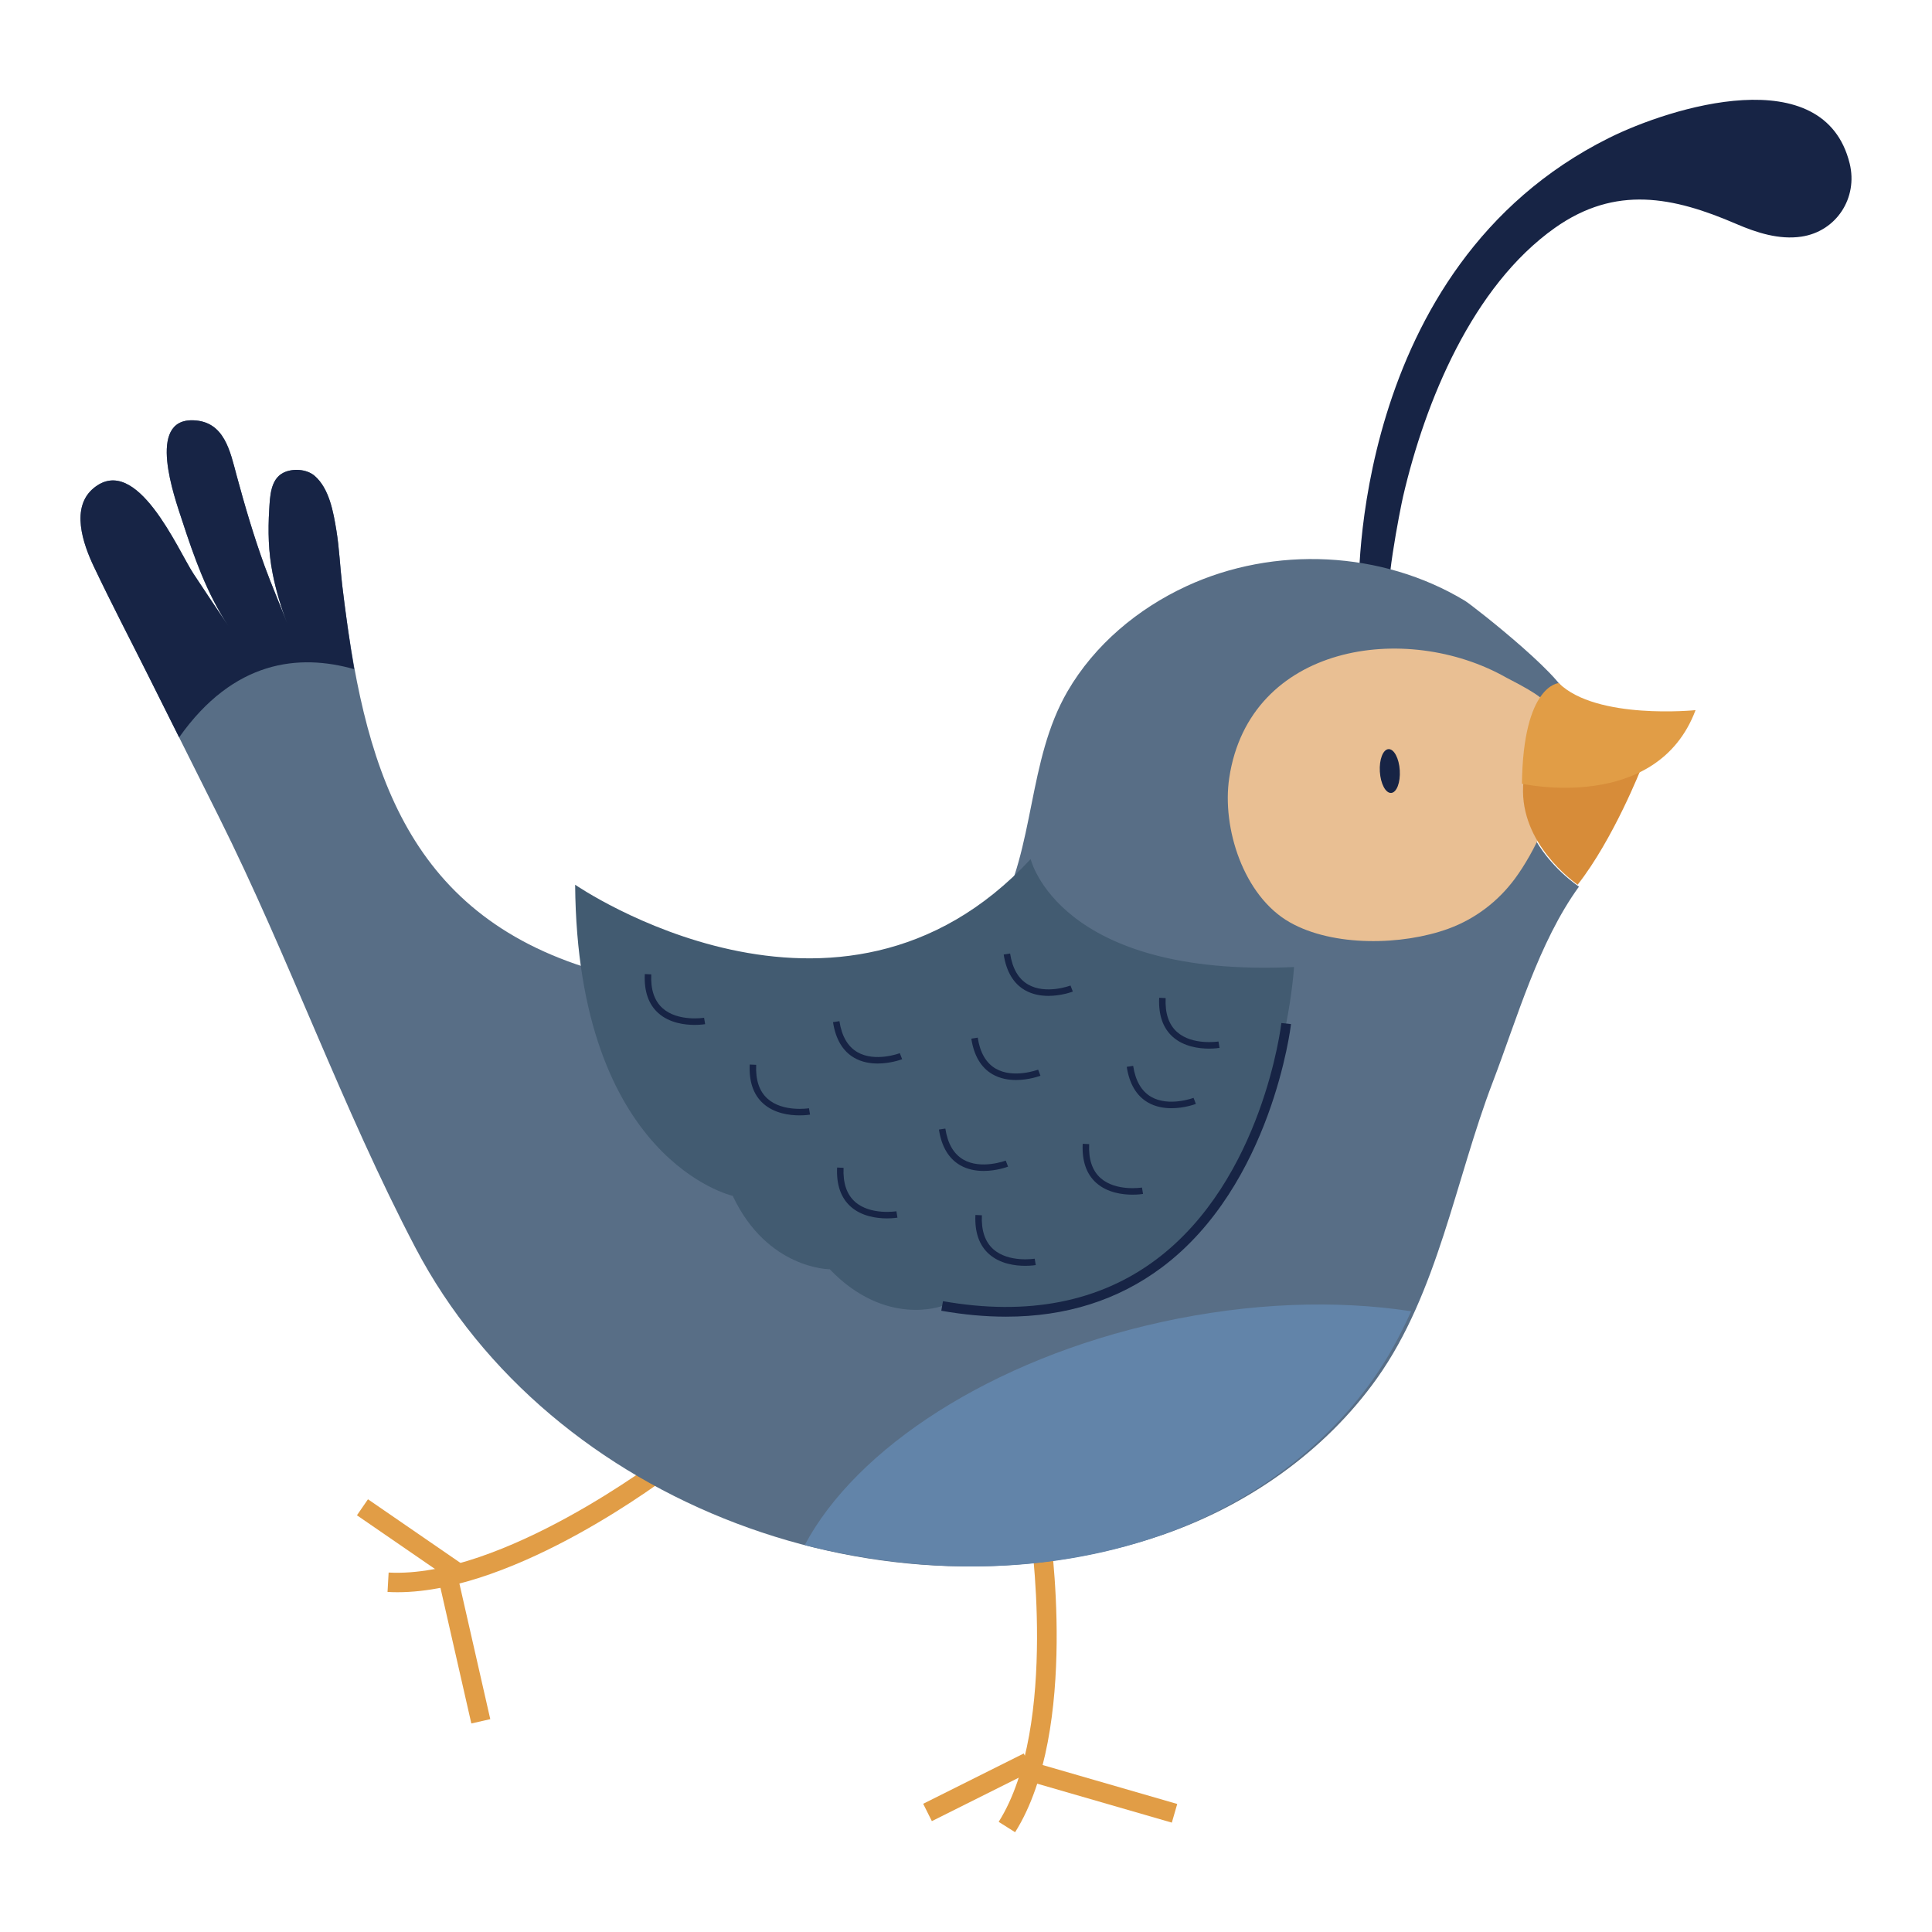 <?xml version="1.0" encoding="utf-8"?>
<!-- Designed by Vexels.com - 2020 All Rights Reserved - https://vexels.com/terms-and-conditions/  -->
<svg version="1.1" id="Capa_1" xmlns="http://www.w3.org/2000/svg" xmlns:xlink="http://www.w3.org/1999/xlink" x="0px" y="0px"
	 viewBox="0 0 1200 1200" enable-background="new 0 0 1200 1200" xml:space="preserve">
<g>
	<g>
		<g>
			<g>
				<g>
					<g>
						<path fill="#E19D46" d="M630.505,1138.018l-10.205-6.435c37.65-59.75,19.443-182.362,19.256-183.597l11.927-1.82
							C652.279,951.375,670.536,1074.49,630.505,1138.018z"/>
					</g>
				</g>
				<g>
					<g>
						
							<rect x="677.327" y="1065.496" transform="matrix(0.278 -0.961 0.961 0.278 -575.536 1460.403)" fill="#E19D46" width="12.06" height="94.841"/>
					</g>
				</g>
				<g>
					<g>
						
							<rect x="572.892" y="1104.443" transform="matrix(0.894 -0.447 0.447 0.894 -432.449 389.067)" fill="#E19D46" width="69.88" height="12.063"/>
					</g>
				</g>
			</g>
			<g>
				<g>
					<g>
						<path fill="#E19D46" d="M246.924,988.96c-2.088,0-4.168-0.057-6.224-0.179l0.682-12.041
							c70.458,3.762,168.98-71.271,169.963-72.035l7.377,9.555C414.661,917.388,321.022,988.96,246.924,988.96z"/>
					</g>
				</g>
				<g>
					<g>
						
							<rect x="282.209" y="975.458" transform="matrix(0.975 -0.222 0.222 0.975 -220.006 89.579)" fill="#E19D46" width="12.066" height="94.846"/>
					</g>
				</g>
				<g>
					<g>
						
							<rect x="247.782" y="920.672" transform="matrix(0.567 -0.824 0.824 0.567 -677.419 623.325)" fill="#E19D46" width="12.071" height="69.879"/>
					</g>
				</g>
			</g>
			<g>
				<g>
					<g>
						<path fill="#172445" d="M843.964,368.673c0,0-5.929-202.465,155.252-282.918c38.48-19.207,133.729-48.897,149.65,15.8
							c5.257,21.361-8.255,42.18-29.975,45.42c-13.78,2.056-27.69-2.381-40.483-7.899c-39.083-16.857-74.927-24.21-112.638,2.472
							c-51.253,36.264-80.588,107.879-94.296,166.876c-1.494,6.428-13.206,64.974-7.218,66.953L843.964,368.673z"/>
					</g>
				</g>
				<g>
					<g>
						<path fill="#586E86" d="M972.686,435.045c7.493-7.616-57.839-58.914-62.763-61.886
							c-51.595-31.134-118.517-34.326-173.105-9.018c-30.13,13.969-56.997,36.375-73.764,65.276
							c-25.003,43.095-19.894,96.618-43.873,140.013c-26.312,47.618-76.61,53.566-126.379,50.877
							c-41.861-2.262-84.008-5.927-124.179-17.918C250.67,567.177,225.685,473.877,212.521,363.2
							c-1.331-11.195-1.744-22.449-3.56-33.597c-1.836-11.267-4.364-26.126-13.518-34.038c-4.953-4.281-13.768-4.818-19.497-1.902
							c-8.024,4.086-8.24,14.993-8.719,22.714c-0.838,13.507-0.513,26.489,2.112,39.825c2.054,10.437,5.119,20.664,8.89,30.605
							c-4.453-11.739-9.51-23.235-13.807-35.048c-6.712-18.45-12.266-37.294-17.392-56.238
							c-4.079-15.074-7.524-33.813-26.995-34.468c-29.174-0.981-11.638,47.734-7.021,61.894
							c8.205,25.163,17.11,50.399,33.035,71.873c-3.644-4.915-21.822-32.3-25.897-38.498c-9.622-14.635-35.139-74.931-61.82-53.279
							c-14.768,11.986-6.741,34.769-0.028,48.903c10.832,22.805,22.556,45.242,33.85,67.83
							c14.529,29.059,29.059,58.118,43.588,87.176c43.937,87.874,76.809,181.329,122.334,268.113
							c83.892,159.922,292.908,236.971,463.906,178.266c52.632-18.069,100.864-51.677,133.277-97.221
							c37.843-53.173,48.815-123.61,71.901-183.934c15.134-39.545,28.419-86.791,53.57-121.483
							C980.731,550.694,906.314,502.424,972.686,435.045z"/>
					</g>
				</g>
				<g>
					<g>
						<path fill="#E9BF93" d="M960.533,437.869c-0.627-5.082-21.154-14.857-24.917-16.99
							c-62.392-35.365-159.663-20.783-172.12,62.354c-4.629,30.898,8.823,73.261,37.584,89.61
							c27.086,15.397,70.11,14.384,98.552,3.992c16.617-6.071,30.834-16.894,41.339-31.111
							c11.598-15.695,27.152-46.359,24.675-66.43C965.646,479.293,960.537,437.9,960.533,437.869z"/>
					</g>
				</g>
				<g>
					<g>
						<path fill="#D78C39" d="M946.756,481.624l72.765-4.775c0,0-17.298,44.226-39.64,72.675
							C972.165,543.923,940.601,518.511,946.756,481.624z"/>
					</g>
				</g>
				<g>
					<g>
						<path fill="#E19D46" d="M1053.137,441.079c0,0-61.477,6.258-84.964-16.79c0,0-22.095,0.932-22.87,62.495
							C945.303,486.784,1029.002,505.44,1053.137,441.079z"/>
					</g>
				</g>
				<g>
					<g>
						
							<ellipse transform="matrix(0.998 -0.06 0.06 0.998 -27.259 52.85)" fill="#172445" cx="863.498" cy="478.821" rx="6.202" ry="13.632"/>
					</g>
				</g>
				<g>
					<g>
						<path fill="#425B71" d="M803.738,600.641c0,0-13.409,242.695-218.559,210.514c0,0-35.039,13.409-69.813-22.795
							c0,0-38.796,0-60.25-45.589c0,0-96.542-21.783-97.882-193.248c0,0,163.584,112.796,282.92-15.926
							C640.154,533.598,657.585,607.345,803.738,600.641z"/>
					</g>
				</g>
				<g>
					<g>
						<path fill="#172445" d="M624.874,817.811c-12.854,0-26.268-1.227-40.218-3.681l1.04-5.947
							c52.584,9.27,97.1,0.569,132.353-25.821c66.282-49.635,77.73-145.979,77.836-146.946l5.996,0.666
							c-0.114,0.991-11.87,99.927-80.216,151.105C694.447,807.565,662.013,817.811,624.874,817.811z"/>
					</g>
				</g>
				<g>
					<g>
						<g>
							<path fill="#172445" d="M727.605,688.333c-4.737,0-9.945-0.869-14.641-3.591c-7.077-4.103-11.497-11.545-13.122-22.116
								l3.981-0.617c1.43,9.303,5.176,15.778,11.139,19.24c11.017,6.394,26.219,0.699,26.373,0.65l1.446,3.754
								C742.343,685.823,735.664,688.333,727.605,688.333z"/>
						</g>
					</g>
					<g>
						<g>
							<path fill="#172445" d="M610.94,727.292c-4.729,0-9.937-0.861-14.633-3.583c-7.077-4.111-11.497-11.545-13.122-22.116
								l3.981-0.617c1.43,9.311,5.184,15.786,11.155,19.248c11.034,6.411,26.203,0.699,26.357,0.634l1.446,3.754
								C625.687,724.781,619,727.292,610.94,727.292z"/>
						</g>
					</g>
					<g>
						<g>
							<path fill="#172445" d="M545.154,660.571c-4.729,0-9.937-0.861-14.633-3.583c-7.077-4.111-11.497-11.545-13.122-22.116
								l3.981-0.617c1.43,9.311,5.184,15.787,11.155,19.248c11.042,6.41,26.203,0.699,26.357,0.634l1.446,3.754
								C559.9,658.06,553.213,660.571,545.154,660.571z"/>
						</g>
					</g>
					<g>
						<g>
							<path fill="#172445" d="M651.166,618.557c-4.729,0-9.937-0.861-14.633-3.583c-7.077-4.111-11.497-11.545-13.122-22.116
								l3.981-0.617c1.43,9.311,5.184,15.786,11.155,19.248c11.042,6.419,26.211,0.699,26.357,0.634l1.446,3.754
								C665.913,616.047,659.226,618.557,651.166,618.557z"/>
						</g>
					</g>
					<g>
						<g>
							<path fill="#172445" d="M496.624,692.778c-6.216,0-15.616-1.178-22.506-7.296c-6.118-5.436-8.962-13.609-8.45-24.293
								l4.014,0.195c-0.447,9.4,1.934,16.485,7.093,21.076c9.514,8.474,25.569,5.915,25.707,5.891l0.666,3.965
								C502.872,692.363,500.305,692.778,496.624,692.778z"/>
						</g>
					</g>
					<g>
						<g>
							<path fill="#172445" d="M750.947,651.317c-6.224,0-15.624-1.178-22.506-7.296c-6.118-5.435-8.962-13.601-8.45-24.285
								l4.013,0.195c-0.447,9.392,1.934,16.485,7.093,21.068c9.506,8.458,25.561,5.915,25.715,5.891l0.666,3.965
								C757.203,650.902,754.636,651.317,750.947,651.317z"/>
						</g>
					</g>
					<g>
						<g>
							<path fill="#172445" d="M703.433,742.03c-6.224,0-15.616-1.178-22.506-7.296c-6.118-5.435-8.962-13.609-8.442-24.293
								l4.014,0.195c-0.455,9.409,1.934,16.502,7.101,21.092c9.547,8.474,25.528,5.899,25.699,5.874l0.666,3.965
								C709.689,741.616,707.122,742.03,703.433,742.03z"/>
						</g>
					</g>
					<g>
						<g>
							<path fill="#172445" d="M550.898,756.761c-6.215,0-15.616-1.178-22.498-7.296c-6.118-5.436-8.962-13.609-8.45-24.293
								l4.014,0.195c-0.447,9.409,1.942,16.51,7.109,21.092c9.539,8.474,25.52,5.899,25.691,5.874l0.666,3.965
								C557.154,756.346,554.586,756.761,550.898,756.761z"/>
						</g>
					</g>
					<g>
						<g>
							<path fill="#172445" d="M431.447,636.586c-6.224,0-15.624-1.178-22.506-7.296c-6.118-5.436-8.962-13.601-8.442-24.285
								l4.014,0.195c-0.447,9.392,1.934,16.485,7.085,21.068c9.506,8.458,25.561,5.907,25.715,5.891l0.666,3.965
								C437.703,636.172,435.135,636.586,431.447,636.586z"/>
						</g>
					</g>
					<g>
						<g>
							<path fill="#172445" d="M636.802,786.221c-6.215,0-15.616-1.178-22.498-7.296c-6.118-5.435-8.962-13.609-8.45-24.293
								l4.014,0.195c-0.447,9.409,1.942,16.51,7.109,21.092c9.539,8.474,25.528,5.899,25.691,5.874l0.666,3.965
								C643.058,785.807,640.49,786.221,636.802,786.221z"/>
						</g>
					</g>
					<g>
						<g>
							<path fill="#172445" d="M631.065,670.816c-4.737,0-9.945-0.869-14.641-3.591c-7.077-4.103-11.497-11.545-13.122-22.116
								l3.981-0.617c1.43,9.303,5.176,15.778,11.139,19.24c11.017,6.402,26.219,0.699,26.373,0.65l1.446,3.754
								C645.804,668.306,639.125,670.816,631.065,670.816z"/>
						</g>
					</g>
				</g>
				<g>
					<g>
						<path fill="#6284A9" d="M721.097,821.213c-105.674,23.236-189.294,78.297-221.292,138.508
							c72.179,18.057,148.502,18.898,219.495-5.475c52.632-18.069,100.864-51.677,133.277-97.221
							c9.438-13.261,17.204-27.598,23.905-42.583C830.189,807.332,776.563,809.017,721.097,821.213z"/>
					</g>
				</g>
				<g>
					<g>
						<g>
							<path fill="#172445" d="M146.048,394.82c-0.346-0.467-0.825-1.139-1.409-1.974
								C145.109,393.503,145.566,394.168,146.048,394.82z"/>
						</g>
					</g>
					<g>
						<g>
							<path fill="#172445" d="M58.304,351.945c10.832,22.805,22.556,45.242,33.85,67.83c6.371,12.741,12.741,25.481,19.111,38.222
								c33.92-48.089,74.671-52.056,108.732-42.357c-2.96-17.418-5.393-34.928-7.476-52.44c-1.331-11.195-1.744-22.449-3.56-33.597
								c-1.835-11.267-4.364-26.126-13.518-34.038c-4.953-4.281-13.768-4.819-19.497-1.902c-8.024,4.086-8.24,14.993-8.719,22.714
								c-0.838,13.507-0.513,26.489,2.112,39.825c2.054,10.436,5.119,20.664,8.89,30.604c-4.453-11.738-9.51-23.235-13.807-35.048
								c-6.712-18.449-12.266-37.294-17.392-56.238c-4.079-15.074-7.525-33.813-26.996-34.468
								c-29.174-0.981-11.638,47.734-7.02,61.894c7.445,22.832,15.484,45.713,28.803,65.8c-6.753-9.902-18.49-27.595-21.665-32.425
								c-9.622-14.635-35.139-74.931-61.82-53.279C43.564,315.028,51.591,337.811,58.304,351.945z M146.048,394.82
								c-0.346-0.467-0.825-1.139-1.409-1.974C145.109,393.503,145.566,394.168,146.048,394.82z"/>
						</g>
					</g>
				</g>
			</g>
		</g>
	</g>
</g>
</svg>
